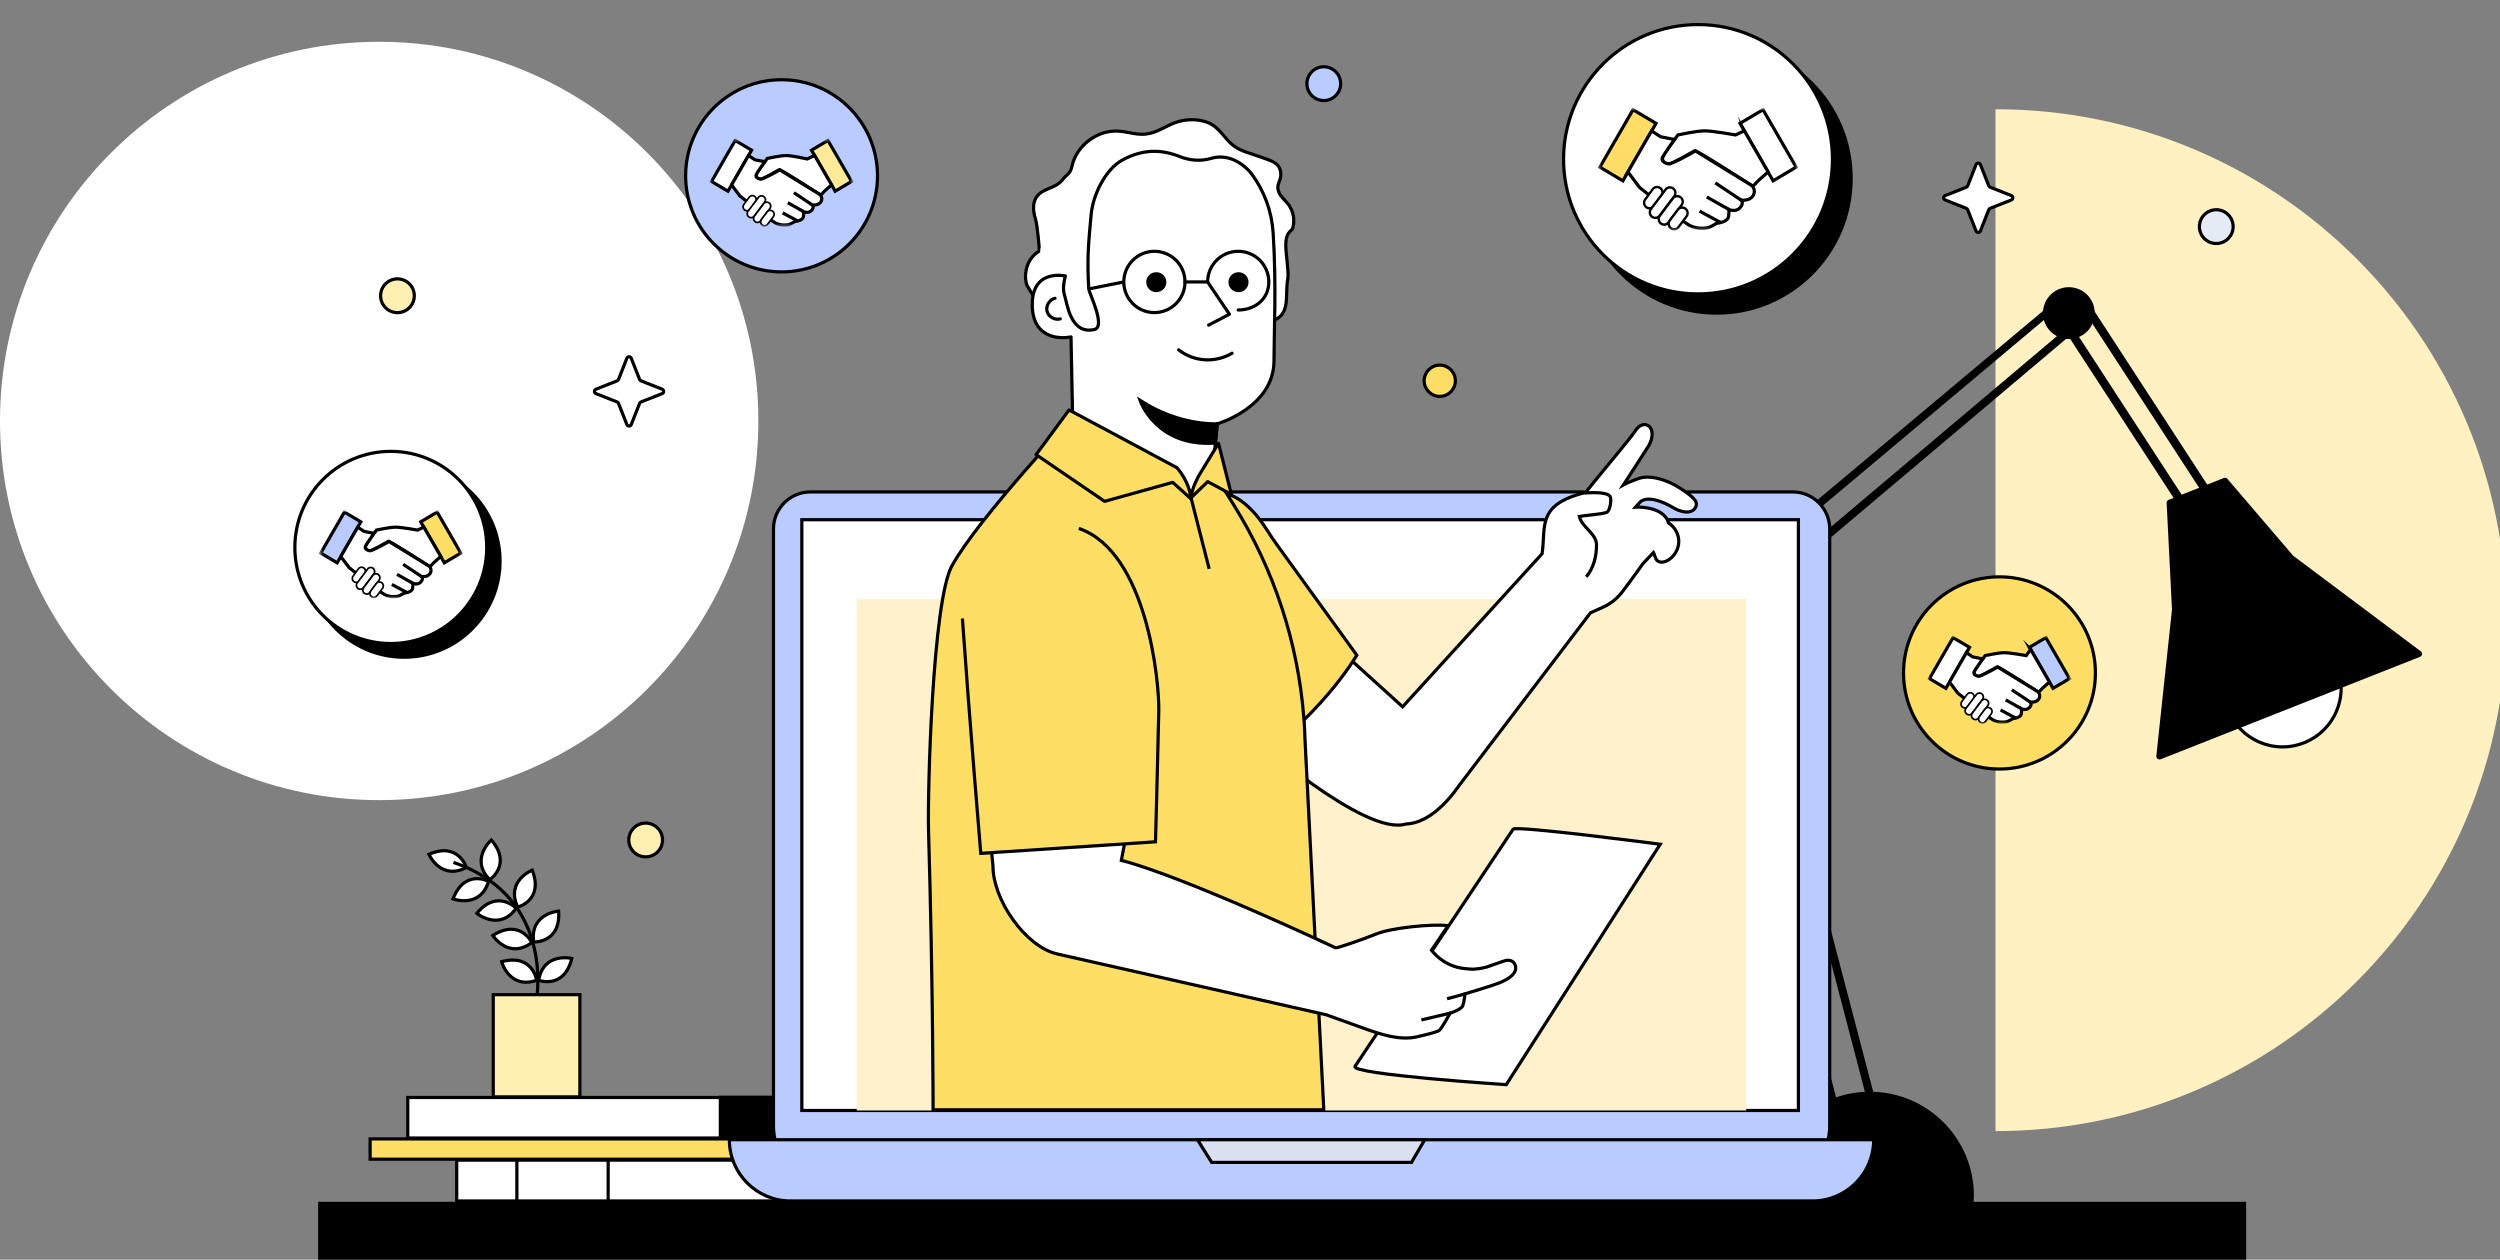 <svg width="778" height="392" viewBox="0 0 778 392" fill="none" xmlns="http://www.w3.org/2000/svg">
<rect x="0" y="0" width="778" height="392" fill="#808080" stroke="none"/>
<g clip-path="url(#clip0_10101_24305)">
<path d="M118 249C183.17 249 236 196.17 236 131C236 65.83 183.17 13 118 13C52.83 13 0 65.83 0 131C0 196.17 52.83 249 118 249Z" fill="white"/>
<path d="M621 34C708.812 34 780 105.188 780 193C780 280.812 708.812 352 621 352V34Z" fill="#FFF1C1"/>
<path d="M699 374H99V392H699V374Z" fill="black"/>
<path d="M612.338 57.84L614.939 51.241C615.188 50.614 616.07 50.614 616.311 51.241L618.912 57.84C618.988 58.029 619.138 58.18 619.327 58.256L625.916 60.861C626.542 61.11 626.542 61.993 625.916 62.235L619.327 64.84C619.138 64.916 618.988 65.067 618.912 65.255L616.311 71.855C616.063 72.482 615.18 72.482 614.939 71.855L612.338 65.255C612.263 65.067 612.112 64.916 611.924 64.84L605.335 62.235C604.709 61.986 604.709 61.102 605.335 60.861L611.924 58.256C612.112 58.18 612.263 58.029 612.338 57.84Z" fill="white" stroke="black" stroke-miterlimit="10"/>
<path d="M192.477 118.097L195.078 111.497C195.327 110.871 196.209 110.871 196.45 111.497L199.051 118.097C199.126 118.286 199.277 118.437 199.466 118.512L206.055 121.117C206.68 121.366 206.68 122.25 206.055 122.492L199.466 125.097C199.277 125.172 199.126 125.323 199.051 125.512L196.45 132.111C196.201 132.738 195.319 132.738 195.078 132.111L192.477 125.512C192.402 125.323 192.251 125.172 192.062 125.097L185.473 122.492C184.847 122.242 184.847 121.359 185.473 121.117L192.062 118.512C192.251 118.437 192.402 118.286 192.477 118.097Z" fill="white" stroke="black" stroke-miterlimit="10"/>
<path d="M689.704 75.781C692.602 75.781 694.951 73.428 694.951 70.526C694.951 67.624 692.602 65.27 689.704 65.27C686.806 65.27 684.457 67.624 684.457 70.526C684.457 73.428 686.806 75.781 689.704 75.781Z" fill="#E4EBF5" stroke="black" stroke-miterlimit="10"/>
<path d="M411.96 31.291C414.858 31.291 417.207 28.938 417.207 26.036C417.207 23.133 414.858 20.78 411.96 20.78C409.062 20.78 406.713 23.133 406.713 26.036C406.713 28.938 409.062 31.291 411.96 31.291Z" fill="#BACCFF" stroke="black" stroke-miterlimit="10"/>
<path d="M123.685 97.294C126.583 97.294 128.932 94.941 128.932 92.038C128.932 89.136 126.583 86.783 123.685 86.783C120.787 86.783 118.438 89.136 118.438 92.038C118.438 94.941 120.787 97.294 123.685 97.294Z" fill="#FFEFB0" stroke="black" stroke-miterlimit="10"/>
<path d="M200.929 266.654C203.827 266.654 206.176 264.301 206.176 261.399C206.176 258.496 203.827 256.143 200.929 256.143C198.031 256.143 195.682 258.496 195.682 261.399C195.682 264.301 198.031 266.654 200.929 266.654Z" fill="#FFEFB0" stroke="black" stroke-miterlimit="10"/>
<path d="M710.322 232.433C720.399 232.433 728.567 224.252 728.567 214.16C728.567 204.068 720.399 195.887 710.322 195.887C700.246 195.887 692.078 204.068 692.078 214.16C692.078 224.252 700.246 232.433 710.322 232.433Z" fill="white" stroke="black" stroke-miterlimit="10"/>
<path d="M675.258 156.471L676.925 189.725L672.047 235.348L752.729 203.475L712.953 173.679L692.417 149.69L675.258 156.471Z" fill="black" stroke="black" stroke-width="2" stroke-linecap="round" stroke-linejoin="round"/>
<path d="M550.61 373.742C550.588 373.221 550.527 372.7 550.527 372.171C550.527 354.819 564.572 340.744 581.905 340.744C599.229 340.744 613.282 354.812 613.282 372.171C613.282 372.7 613.229 373.221 613.199 373.742H550.61Z" fill="black" stroke="black" stroke-width="2" stroke-miterlimit="10"/>
<path d="M581.91 341.99C581.36 341.99 580.855 341.62 580.704 341.061L539.134 182.363C538.961 181.698 539.36 181.011 540.024 180.838C540.687 180.664 541.373 181.064 541.547 181.729L583.117 340.427C583.29 341.091 582.89 341.771 582.227 341.952C582.121 341.982 582.016 341.99 581.91 341.99Z" fill="black"/>
<path d="M570.926 345.924C570.376 345.924 569.871 345.554 569.72 344.995L528.15 186.297C527.976 185.632 528.376 184.945 529.039 184.772C529.703 184.59 530.389 184.998 530.562 185.663L572.132 344.361C572.306 345.025 571.906 345.705 571.243 345.886C571.137 345.916 571.032 345.924 570.926 345.924Z" fill="black"/>
<path d="M526.221 183.624C526.221 187.966 529.734 191.477 534.061 191.477C538.396 191.477 541.902 187.958 541.902 183.624C541.902 179.282 538.389 175.771 534.061 175.771C529.726 175.771 526.221 179.29 526.221 183.624Z" fill="black" stroke="black" stroke-width="2" stroke-miterlimit="10"/>
<path d="M534.771 184.651L533.354 182.597L641.417 92.039L641.545 94.983L534.771 184.651Z" fill="black"/>
<path d="M542.618 190.148L541.193 188.094L647.048 98.766L648.466 100.82L542.618 190.148Z" fill="black"/>
<path d="M636.771 97.438C636.771 101.341 639.93 104.505 643.828 104.505C647.726 104.505 650.884 101.341 650.884 97.438C650.884 93.534 647.726 90.37 643.828 90.37C639.93 90.37 636.771 93.534 636.771 97.438Z" fill="black" stroke="black" stroke-width="2" stroke-miterlimit="10"/>
<path d="M688.875 171.671L640.588 97.438" stroke="black" stroke-miterlimit="10"/>
<path d="M688.881 172.494C689.032 172.494 689.19 172.449 689.333 172.358C689.71 172.109 689.823 171.595 689.574 171.218L641.28 96.984C641.031 96.599 640.526 96.494 640.141 96.743C639.764 96.992 639.651 97.505 639.9 97.883L688.195 172.116C688.353 172.358 688.617 172.486 688.881 172.486V172.494Z" fill="black" stroke="black" stroke-miterlimit="10"/>
<path d="M696.76 168.416L648.465 94.183" stroke="black" stroke-miterlimit="10"/>
<path d="M696.76 169.239C696.911 169.239 697.069 169.194 697.212 169.103C697.589 168.854 697.702 168.341 697.453 167.963L649.159 93.73C648.91 93.345 648.405 93.247 648.02 93.488C647.643 93.737 647.53 94.251 647.779 94.629L696.074 168.862C696.232 169.104 696.496 169.232 696.76 169.232V169.239Z" fill="black" stroke="black" stroke-miterlimit="10"/>
<path d="M264.634 341.537H126.896V354.155H264.634V341.537Z" fill="white" stroke="black" stroke-miterlimit="10"/>
<path d="M264.64 354.434H115.18V360.739H264.64V354.434Z" fill="#FFDE66" stroke="black" stroke-miterlimit="10"/>
<path d="M264.633 361.033H142.125V373.742H264.633V361.033Z" fill="white" stroke="black" stroke-miterlimit="10"/>
<path d="M189.258 361.033H160.852V373.742H189.258V361.033Z" fill="white" stroke="black" stroke-miterlimit="10"/>
<path d="M252.579 341.492H224.172V354.2H252.579V341.492Z" fill="black" stroke="black" stroke-miterlimit="10"/>
<path d="M252.225 153.088H557.893C564.248 153.088 569.405 158.253 569.405 164.618V350.236C569.405 361.585 560.207 370.797 548.876 370.797H261.234C249.903 370.797 240.705 361.585 240.705 350.236V164.618C240.705 158.253 245.862 153.088 252.217 153.088H252.225Z" fill="#BACCFF" stroke="black" stroke-miterlimit="10"/>
<path d="M226.969 354.691H583.087C583.087 365.202 574.568 373.742 564.067 373.742H245.99C235.495 373.742 226.969 365.209 226.969 354.691Z" fill="#BACCFF" stroke="black" stroke-miterlimit="10"/>
<path d="M559.664 161.734H249.533V345.584H559.664V161.734Z" fill="white" stroke="black" stroke-miterlimit="10"/>
<path d="M372.66 354.691L377.078 361.736H439.26L443.361 354.691H372.66Z" fill="#DBE0F1" stroke="black" stroke-miterlimit="10"/>
<path d="M543.431 186.433H266.615V345.584H543.431V186.433Z" fill="#FFF1CC"/>
<path d="M448.056 123.352C450.738 123.352 452.911 121.175 452.911 118.49C452.911 115.804 450.738 113.627 448.056 113.627C445.375 113.627 443.201 115.804 443.201 118.49C443.201 121.175 445.375 123.352 448.056 123.352Z" fill="#FFDE66" stroke="black" stroke-miterlimit="10"/>
<path d="M389.501 228.99L411.206 197.027L436.492 219.952L479.886 172.328C481.183 164.014 477.964 157.037 493.404 153.269C498.794 146.556 507.584 136.159 508.632 134.46C510.329 131.704 512.063 131.862 513.035 132.557C514.55 133.644 514.46 136.287 513.08 138.696C512.605 139.526 505.232 150.868 505.232 150.868C505.232 150.868 506.484 150.166 509.876 148.935C513.269 147.704 518.599 149.093 523.1 152.091C527.6 155.089 528.596 156.32 527.517 158.124C527.088 158.849 526.326 159.174 525.542 159.302C524.268 159.506 522.331 158.932 521.222 158.275C512.326 152.959 510.185 156.486 510.185 156.486L508.994 157.815C508.994 157.815 515.659 157.43 518.38 160.986C518.825 161.568 519.096 162.157 519.255 162.746C521.192 163.976 522.451 166.234 522.436 168.537C522.414 170.938 521.026 173.272 518.931 174.434C517.928 174.986 516.556 175.227 515.727 174.442C515.289 174.027 515.101 173.423 514.912 172.841C514.814 172.539 514.709 172.23 514.558 171.95L511.294 175.393C511.294 175.393 507.841 180.264 504.863 184.175C503.265 186.274 501.169 187.928 498.764 189L494.949 190.707L454.178 244.311C449.798 250.669 443.79 256.234 437.517 256.43C424.678 260.394 389.486 228.998 389.486 228.998L389.501 228.99Z" fill="white" stroke="black" stroke-miterlimit="10"/>
<path d="M349.281 202.086L386.765 238.882C410.061 224.746 422.236 203.898 422.236 203.898L397.44 169.609C396.249 167.963 395.118 166.272 394.033 164.55C391.545 160.616 385.061 151.955 376.957 153.314" fill="#FFDE66"/>
<path d="M349.281 202.086L386.765 238.882C410.061 224.746 422.236 203.898 422.236 203.898L397.44 169.609C396.249 167.963 395.118 166.272 394.033 164.55C391.545 160.616 385.061 151.955 376.957 153.314" stroke="black" stroke-miterlimit="10"/>
<path d="M470.878 258.054L421.694 331.842C420.035 334.333 468.745 337.55 468.745 337.55L516.655 262.728C516.655 262.728 471.685 256.838 470.878 258.046V258.054Z" fill="white" stroke="black" stroke-miterlimit="10"/>
<path d="M334.98 128.698C334.98 128.698 304.04 161.711 296.199 176.171C290.221 187.188 288.6 246.342 288.97 258.877C290.372 306.863 290.379 345.381 290.379 345.381H411.961L406.08 229.458C406.065 228.167 405.967 226.053 405.861 224.762C405.824 224.256 405.779 223.757 405.741 223.259C403.901 199.942 396.513 177.417 384.194 157.543L379.083 149.305L347.781 140.387C341.991 138.59 337.294 134.301 334.98 128.691V128.698Z" fill="#FFDE66" stroke="black" stroke-miterlimit="10"/>
<path d="M493.252 153.428C496.788 153.164 500.535 153.292 501.115 154.606C501.545 155.58 501.04 158.668 500.196 159.333C499.351 159.99 492.521 160.458 491.48 160.699C492.295 164.15 496.848 166.045 496.841 169.594C496.841 173.143 495.929 176.806 493.637 179.516" stroke="black" stroke-miterlimit="10"/>
<path d="M358.223 219.499L348.965 267.742C368.642 272.823 415.64 294.963 415.64 294.963C416.032 295.114 423.676 292.524 428.275 290.659C433.153 288.68 445.426 287.51 450.658 288.031L445.479 295.725L446.105 296.435C448.683 299.365 452.302 301.17 456.184 301.464L458.159 301.615C459.637 301.57 461.1 301.358 462.524 300.981L467.734 299.169C469.309 298.549 470.938 298.738 471.534 300.332C472.069 301.774 471.533 303.692 467.214 305.61C464.801 306.682 455.913 309.279 455.913 309.279C455.913 309.279 455.664 311.696 455.219 312.949C454.774 314.203 451.276 315.305 451.276 315.305C451.276 315.305 448.894 319.654 447.952 320.628C447.529 321.066 444.371 321.882 441.016 322.645C435.603 323.883 429.828 321.927 424.596 320.077L412.737 315.803L329.047 296.881C319.012 294.615 308.963 279.846 309.016 269.539L302.344 202.26L358.215 219.491L358.223 219.499Z" fill="white" stroke="black" stroke-miterlimit="10"/>
<path d="M451.388 315.26C448.373 315.977 445.35 316.687 442.334 317.404" stroke="black" stroke-miterlimit="10"/>
<path d="M299.494 192.474C301.733 224.248 305.216 265.559 305.216 265.559L359.587 261.973C359.587 261.973 360.454 230.41 360.613 221.16C360.771 211.91 356.903 171.754 335.734 164.445" fill="#FFDE66"/>
<path d="M299.494 192.474C301.733 224.248 305.216 265.559 305.216 265.559L359.587 261.973C359.587 261.973 360.454 230.41 360.613 221.16C360.771 211.91 356.903 171.754 335.734 164.445" stroke="black" stroke-miterlimit="10"/>
<path d="M456.147 309.242L450.342 310.812" stroke="black" stroke-miterlimit="10"/>
<path d="M394.009 100.345C402.265 98.948 399.686 92.65 400.757 86.806C401.156 84.646 400.108 79.051 400.131 76.091C400.161 72.097 402.031 71.855 402.25 71.168C403.064 68.578 402.513 65.603 400.84 63.473C399.912 62.295 398.646 61.336 398.05 59.962C396.769 56.995 399.076 56.541 398.503 53.363C397.975 50.41 395.133 49.934 392.336 48.87C389.539 47.805 386.486 47.239 384.066 45.472C381.849 43.848 380.402 41.364 378.306 39.59C375.373 37.105 370.495 36.758 366.794 37.808C362.994 38.887 360.491 41.289 356.563 41.727C353.706 42.051 350.886 40.979 348.014 40.805C341.531 40.405 335.115 45.2 333.645 51.535C332.996 54.329 332.356 53.8 330.561 56.036C328.224 58.943 324.183 58.429 322.344 61.676C321.251 63.609 321.598 66.033 322.246 68.162C322.894 70.292 323.49 78.084 323.475 78.092C318.318 81.165 318.868 87.433 319.637 88.837C322.035 93.201 325.088 96.803 328.172 98.193C332.107 99.96 337.935 104.777 341.915 103.116L394.002 100.36L394.009 100.345Z" fill="white" stroke="black" stroke-miterlimit="10"/>
<path d="M396.204 72.489C395.774 65.656 393.377 59.388 389.585 54.216C386.712 50.538 381.925 47.79 376.934 49.285C373.745 50.244 370.285 49.972 367.194 48.741C362.723 46.959 356.579 45.759 349.183 49.859C344.079 52.721 340.152 60.43 339.556 66.834C338.704 76.068 338.267 80.606 338.825 89.909C338.908 91.246 344.268 101.719 340.544 102.549C333.125 104.203 332.13 94.5 331.286 91.888C330.66 89.947 331.06 87.848 331.527 85.847C327.916 85.311 321.101 85.575 321.236 95.044C321.395 105.804 330.509 105.434 333.299 104.845L333.774 128.698C333.774 128.698 369.84 151.759 370.647 154.93L377.801 142.494L378.796 131.9C378.796 131.9 396.468 126.811 396.468 112.252C396.468 103.282 397.259 89.222 396.204 72.489Z" fill="white" stroke="black" stroke-linejoin="round"/>
<path d="M382.294 87.991C382.392 89.705 383.87 91.012 385.596 90.913C387.323 90.815 388.642 89.35 388.544 87.636C388.446 85.922 386.968 84.616 385.242 84.714C383.516 84.812 382.196 86.277 382.294 87.991Z" fill="black"/>
<path d="M356.714 87.991C356.812 89.705 358.29 91.012 360.016 90.913C361.743 90.815 363.062 89.35 362.964 87.636C362.866 85.922 361.388 84.616 359.662 84.714C357.935 84.812 356.616 86.277 356.714 87.991Z" fill="black"/>
<path d="M366.801 108.87C369.032 110.667 371.927 111.777 374.905 111.966C377.883 112.154 380.929 111.422 383.424 109.919" stroke="black" stroke-linecap="round" stroke-linejoin="round"/>
<path d="M375.803 87.742L382.603 97.792L376.127 101.168" stroke="black" stroke-linecap="round" stroke-linejoin="round"/>
<path d="M368.77 87.742C368.77 82.471 364.503 78.205 359.248 78.205C353.986 78.205 349.727 82.479 349.727 87.742C349.727 93.013 353.994 97.279 359.248 97.279C364.51 97.279 368.77 93.005 368.77 87.742Z" stroke="black" stroke-miterlimit="10"/>
<path d="M385.333 96.471C390.595 96.471 394.854 93.013 394.854 87.742C394.854 82.471 390.587 78.205 385.333 78.205C380.07 78.205 375.811 82.479 375.811 87.742H368.77" stroke="black" stroke-linecap="round" stroke-linejoin="round"/>
<path d="M338.824 89.909L349.718 87.742" stroke="black" stroke-miterlimit="10"/>
<path d="M328.307 92.831C326.588 93.224 325.404 95.172 325.841 96.879C326.279 98.585 328.261 99.718 329.95 99.234" stroke="black" stroke-linecap="round" stroke-linejoin="round"/>
<path d="M378.819 131.892C378.819 131.892 367.088 132.64 354.77 124.591C354.77 124.591 359.708 139.224 378.231 137.88L378.819 131.892Z" fill="black" stroke="black" stroke-miterlimit="10"/>
<path d="M370.647 155.24L364.955 150.113L343.756 156.018L322.436 141.475L332.696 127.588L366.26 145.552C366.26 145.552 370.127 149.72 370.647 155.24Z" fill="#FFDE66" stroke="black" stroke-linejoin="round"/>
<path d="M370.646 154.93L375.833 149.879L383.191 153.851L379.196 137.963L373.127 147.923C373.127 147.923 370.805 152.008 370.654 154.93H370.646Z" fill="#FFDE66" stroke="black" stroke-linejoin="round"/>
<path d="M370.646 154.93L376.293 177.032" stroke="black" stroke-linejoin="round"/>
<path d="M534.228 97.437C557.336 97.437 576.069 78.675 576.069 55.53C576.069 32.385 557.336 13.622 534.228 13.622C511.12 13.622 492.387 32.385 492.387 55.53C492.387 78.675 511.12 97.437 534.228 97.437Z" fill="black" stroke="black" stroke-miterlimit="10"/>
<path d="M528.421 91.465C551.53 91.465 570.263 72.702 570.263 49.557C570.263 26.412 551.53 7.649 528.421 7.649C505.313 7.649 486.58 26.412 486.58 49.557C486.58 72.702 505.313 91.465 528.421 91.465Z" fill="white" stroke="black" stroke-miterlimit="10"/>
<mask id="mask0_10101_24305" style="mask-type:luminance" maskUnits="userSpaceOnUse" x="497" y="33" width="63" height="39">
<path d="M559.468 33.624H497.369V71.719H559.468V33.624Z" fill="white"/>
</mask>
<g mask="url(#mask0_10101_24305)">
<path d="M508.194 34.145L497.881 52.018L505.043 56.269L515.356 38.396L508.194 34.145Z" fill="#FFDD66" stroke="black" stroke-miterlimit="10"/>
<path d="M548.648 34.138L541.486 38.389L551.8 56.262L558.962 52.011L548.648 34.138Z" stroke="black" stroke-miterlimit="10"/>
<path d="M542.836 40.722L540.092 41.991C540.092 41.991 533.013 40.722 530.487 40.722C527.962 40.722 522.187 41.991 522.187 41.991C522.187 41.991 517.709 47.76 517.43 48.892C517.151 50.032 517.988 51.822 520.596 50.591C523.212 49.368 526.839 47.186 527.404 46.906C527.962 46.619 544.842 57.591 545.211 57.772C545.581 57.961 546.146 57.395 546.606 56.821C547.066 56.247 550.225 53.513 550.225 53.513L542.829 40.7L542.836 40.722Z" fill="white" stroke="black" stroke-miterlimit="10"/>
<path d="M506.611 53.529L510.245 58.339C510.245 58.339 523.619 69.114 525.994 70.246C528.376 71.387 530.939 71.001 531.678 70.813C532.417 70.624 534.196 69.491 534.196 69.491C534.196 69.491 537.649 69.204 537.92 67.415C538.199 65.618 537.92 65.15 537.92 65.15C537.92 65.15 540.084 66.176 541.471 64.674C542.858 63.179 541.84 62.28 541.84 62.28C541.84 62.28 544.524 62.635 545.565 60.898C546.613 59.162 545.195 57.78 545.195 57.78L527.622 46.967C527.622 46.967 520.271 51.256 519.171 51.007C518.07 50.757 516.773 50.085 517.407 48.9C518.032 47.714 521.086 43.403 521.086 43.403L516.751 42.557L513.984 40.722L506.596 53.536L506.611 53.529Z" fill="white" stroke="black" stroke-miterlimit="10"/>
<path d="M533.805 56.926L541.856 62.288" stroke="black" stroke-miterlimit="10"/>
<path d="M531.135 61.298L537.942 65.149" stroke="black" stroke-miterlimit="10"/>
<path d="M528.896 65.716L535.501 69.272" stroke="black" stroke-miterlimit="10"/>
<path d="M513.343 64.825C512.981 64.825 512.626 64.704 512.332 64.485C511.586 63.919 511.42 62.839 511.986 62.076L514.315 58.89C514.632 58.452 515.144 58.195 515.68 58.195C516.042 58.195 516.403 58.316 516.69 58.535C517.436 59.101 517.602 60.181 517.037 60.944L514.707 64.13C514.391 64.568 513.878 64.832 513.343 64.832V64.825Z" fill="white"/>
<path d="M515.681 58.572C515.953 58.572 516.231 58.656 516.465 58.837C517.053 59.282 517.181 60.12 516.737 60.717L514.407 63.903C514.151 64.258 513.744 64.447 513.336 64.447C513.065 64.447 512.786 64.364 512.545 64.183C511.957 63.737 511.829 62.899 512.273 62.303L514.603 59.116C514.859 58.761 515.266 58.572 515.674 58.572H515.681ZM515.681 57.817C515.025 57.817 514.407 58.135 514.015 58.671L511.685 61.857C510.999 62.786 511.195 64.107 512.115 64.794C512.477 65.066 512.899 65.21 513.344 65.21C514 65.21 514.618 64.893 515.01 64.356L517.34 61.17C517.664 60.717 517.807 60.166 517.724 59.614C517.641 59.056 517.355 58.565 516.91 58.24C516.556 57.968 516.126 57.825 515.681 57.825V57.817Z" fill="black"/>
<path d="M515.138 67.808C514.768 67.808 514.414 67.687 514.105 67.453C513.743 67.173 513.509 66.765 513.449 66.312C513.389 65.852 513.509 65.399 513.781 65.044L518.334 58.995C518.658 58.565 519.148 58.316 519.684 58.316C520.053 58.316 520.415 58.437 520.716 58.671C521.455 59.252 521.606 60.332 521.033 61.087L516.479 67.135C516.155 67.566 515.665 67.815 515.13 67.815L515.138 67.808Z" fill="white"/>
<path d="M519.684 58.686C519.963 58.686 520.249 58.776 520.483 58.965C521.071 59.418 521.184 60.256 520.732 60.853L516.178 66.901C515.922 67.249 515.515 67.43 515.123 67.43C514.844 67.43 514.557 67.339 514.324 67.15C513.736 66.697 513.623 65.859 514.075 65.263L518.629 59.214C518.885 58.867 519.292 58.686 519.684 58.686ZM519.684 57.931C519.028 57.931 518.433 58.233 518.033 58.761L513.479 64.81C512.786 65.731 512.959 67.052 513.871 67.754C514.233 68.034 514.663 68.185 515.123 68.185C515.779 68.185 516.374 67.883 516.774 67.354L521.328 61.306C521.659 60.86 521.81 60.302 521.735 59.758C521.659 59.207 521.38 58.708 520.943 58.369C520.581 58.089 520.151 57.938 519.692 57.938L519.684 57.931Z" fill="black"/>
<path d="M517.897 69.899C517.528 69.899 517.174 69.778 516.865 69.544C516.503 69.265 516.269 68.857 516.209 68.404C516.148 67.943 516.269 67.49 516.54 67.135L520.611 61.721C520.936 61.291 521.426 61.042 521.961 61.042C522.33 61.042 522.685 61.163 522.994 61.397C523.356 61.676 523.589 62.084 523.65 62.537C523.71 62.997 523.589 63.45 523.318 63.805L519.247 69.219C518.923 69.65 518.433 69.899 517.897 69.899Z" fill="white"/>
<path d="M521.975 61.412C522.254 61.412 522.54 61.502 522.774 61.691C523.362 62.144 523.475 62.982 523.023 63.579L518.952 68.993C518.695 69.34 518.288 69.529 517.896 69.529C517.617 69.529 517.331 69.438 517.097 69.249C516.509 68.796 516.396 67.958 516.848 67.362L520.919 61.948C521.176 61.6 521.583 61.419 521.975 61.419V61.412ZM521.975 60.664C521.319 60.664 520.723 60.966 520.324 61.495L516.253 66.909C515.559 67.83 515.733 69.151 516.645 69.854C517.007 70.133 517.436 70.284 517.896 70.284C518.552 70.284 519.148 69.982 519.547 69.453L523.618 64.039C523.95 63.594 524.101 63.035 524.026 62.491C523.95 61.94 523.671 61.442 523.234 61.102C522.872 60.823 522.442 60.672 521.982 60.672L521.975 60.664Z" fill="black"/>
<path d="M521.003 71.349C520.633 71.349 520.279 71.228 519.97 70.994C519.608 70.714 519.374 70.307 519.314 69.846C519.254 69.385 519.374 68.932 519.646 68.578L522.126 65.27C522.45 64.84 522.94 64.591 523.476 64.591C523.845 64.591 524.199 64.711 524.508 64.945C524.87 65.225 525.104 65.633 525.164 66.093C525.225 66.554 525.104 67.007 524.833 67.362L522.352 70.669C522.028 71.1 521.538 71.349 521.003 71.349Z" fill="white"/>
<path d="M523.491 64.976C523.77 64.976 524.056 65.066 524.29 65.255C524.878 65.708 524.991 66.546 524.539 67.143L522.051 70.45C521.795 70.798 521.387 70.979 520.995 70.979C520.717 70.979 520.43 70.888 520.196 70.699C519.608 70.246 519.495 69.408 519.948 68.812L522.435 65.504C522.692 65.157 523.099 64.976 523.491 64.976ZM523.491 64.221C522.835 64.221 522.239 64.523 521.84 65.051L519.352 68.359C519.02 68.804 518.869 69.363 518.945 69.907C519.02 70.458 519.299 70.956 519.736 71.296C520.098 71.575 520.528 71.726 520.988 71.726C521.644 71.726 522.239 71.424 522.639 70.896L525.127 67.588C525.459 67.143 525.609 66.584 525.534 66.04C525.459 65.489 525.18 64.991 524.742 64.651C524.38 64.372 523.951 64.221 523.491 64.221Z" fill="black"/>
</g>
<path d="M243.224 84.616C259.712 84.616 273.078 71.228 273.078 54.714C273.078 38.2 259.712 24.812 243.224 24.812C226.735 24.812 213.369 38.2 213.369 54.714C213.369 71.228 226.735 84.616 243.224 84.616Z" fill="#BACCFF" stroke="black" stroke-miterlimit="10"/>
<mask id="mask1_10101_24305" style="mask-type:luminance" maskUnits="userSpaceOnUse" x="221" y="43" width="45" height="28">
<path d="M265.381 43.343H221.066V70.526H265.381V43.343Z" fill="white"/>
</mask>
<g mask="url(#mask1_10101_24305)">
<path d="M228.786 43.712L221.428 56.466L226.539 59.501L233.897 46.748L228.786 43.712Z" fill="white" stroke="black" stroke-miterlimit="10"/>
<path d="M257.652 43.705L252.541 46.741L259.899 59.494L265.01 56.459L257.652 43.705Z" fill="#FFEA97" stroke="black" stroke-miterlimit="10"/>
<path d="M252.753 48.749L251.192 49.474C251.192 49.474 246.496 48.402 244.694 48.402C242.892 48.402 238.768 49.308 238.768 49.308C238.768 49.308 235.572 53.423 235.376 54.231C235.172 55.039 235.775 56.323 237.637 55.447C239.499 54.571 242.093 53.016 242.492 52.812C242.892 52.608 254.939 60.431 255.203 60.566C255.467 60.702 255.874 60.295 256.198 59.887C256.53 59.479 258.777 57.531 258.777 57.531L253.499 48.387L252.753 48.742V48.749Z" fill="white" stroke="black" stroke-miterlimit="10"/>
<path d="M227.662 57.546L230.256 60.982C230.256 60.982 239.8 68.669 241.496 69.477C243.2 70.284 245.024 70.013 245.552 69.877C246.08 69.741 247.346 68.933 247.346 68.933C247.346 68.933 249.812 68.729 250.008 67.453C250.211 66.169 250.008 65.837 250.008 65.837C250.008 65.837 251.546 66.57 252.541 65.497C253.528 64.425 252.805 63.791 252.805 63.791C252.805 63.791 254.719 64.04 255.466 62.801C256.212 61.563 255.202 60.582 255.202 60.582L242.665 52.864C242.665 52.864 237.418 55.923 236.633 55.749C235.849 55.575 234.922 55.092 235.374 54.246C235.819 53.401 238.006 50.327 238.006 50.327L234.915 49.723L232.939 48.409L227.67 57.554L227.662 57.546Z" fill="white" stroke="black" stroke-miterlimit="10"/>
<path d="M247.061 59.97L252.805 63.791" stroke="black" stroke-miterlimit="10"/>
<path d="M245.16 63.088L250.015 65.837" stroke="black" stroke-miterlimit="10"/>
<path d="M243.562 66.245L248.274 68.782" stroke="black" stroke-miterlimit="10"/>
<path d="M232.466 65.61C232.209 65.61 231.961 65.527 231.742 65.369C231.207 64.969 231.094 64.191 231.493 63.647L233.159 61.374C233.385 61.065 233.755 60.883 234.132 60.883C234.388 60.883 234.644 60.967 234.856 61.125C235.391 61.525 235.504 62.303 235.104 62.847L233.438 65.12C233.212 65.429 232.843 65.618 232.466 65.618V65.61Z" fill="white"/>
<path d="M234.132 61.14C234.328 61.14 234.524 61.2 234.69 61.329C235.112 61.646 235.195 62.25 234.886 62.673L233.22 64.946C233.031 65.195 232.745 65.331 232.458 65.331C232.262 65.331 232.066 65.27 231.893 65.142C231.471 64.825 231.388 64.221 231.697 63.798L233.363 61.525C233.551 61.276 233.838 61.14 234.124 61.14H234.132ZM234.132 60.604C233.664 60.604 233.22 60.831 232.948 61.208L231.282 63.481C230.792 64.138 230.935 65.089 231.591 65.573C231.847 65.769 232.149 65.867 232.473 65.867C232.941 65.867 233.385 65.641 233.657 65.263L235.323 62.99C235.557 62.665 235.655 62.273 235.602 61.88C235.542 61.48 235.338 61.133 235.021 60.898C234.765 60.702 234.463 60.604 234.139 60.604H234.132Z" fill="black"/>
<path d="M233.739 67.732C233.475 67.732 233.219 67.649 233 67.483C232.744 67.287 232.578 66.992 232.533 66.675C232.488 66.35 232.578 66.026 232.774 65.769L236.023 61.45C236.257 61.14 236.604 60.967 236.988 60.967C237.252 60.967 237.509 61.05 237.727 61.216C238.255 61.631 238.361 62.401 237.953 62.937L234.704 67.257C234.47 67.566 234.124 67.74 233.739 67.74V67.732Z" fill="white"/>
<path d="M236.988 61.223C237.191 61.223 237.387 61.291 237.561 61.42C237.983 61.744 238.058 62.341 237.742 62.771L234.492 67.09C234.304 67.34 234.017 67.468 233.738 67.468C233.535 67.468 233.339 67.4 233.165 67.272C232.743 66.947 232.668 66.35 232.984 65.92L236.234 61.601C236.422 61.352 236.709 61.223 236.988 61.223ZM236.988 60.687C236.52 60.687 236.09 60.899 235.812 61.276L232.562 65.595C232.072 66.252 232.193 67.196 232.841 67.695C233.097 67.891 233.407 68.004 233.738 68.004C234.206 68.004 234.635 67.793 234.914 67.415L238.164 63.096C238.405 62.779 238.51 62.379 238.458 61.986C238.405 61.593 238.201 61.239 237.892 60.989C237.636 60.793 237.327 60.68 236.995 60.68L236.988 60.687Z" fill="black"/>
<path d="M235.714 69.227C235.45 69.227 235.194 69.144 234.975 68.978C234.719 68.782 234.553 68.487 234.508 68.17C234.462 67.846 234.553 67.521 234.749 67.264L237.651 63.406C237.885 63.096 238.232 62.922 238.616 62.922C238.88 62.922 239.136 63.005 239.355 63.172C239.611 63.368 239.777 63.662 239.823 63.98C239.868 64.304 239.777 64.629 239.581 64.886L236.679 68.744C236.445 69.054 236.098 69.227 235.714 69.227Z" fill="white"/>
<path d="M238.623 63.171C238.827 63.171 239.023 63.239 239.196 63.368C239.618 63.692 239.694 64.289 239.377 64.719L236.475 68.578C236.286 68.827 236 68.963 235.721 68.963C235.517 68.963 235.321 68.895 235.148 68.767C234.726 68.442 234.65 67.845 234.967 67.415L237.869 63.556C238.058 63.307 238.344 63.179 238.623 63.179V63.171ZM238.623 62.643C238.156 62.643 237.726 62.854 237.447 63.232L234.545 67.09C234.055 67.747 234.175 68.691 234.824 69.189C235.08 69.386 235.389 69.499 235.721 69.499C236.188 69.499 236.618 69.288 236.897 68.91L239.799 65.052C240.041 64.734 240.146 64.334 240.093 63.942C240.041 63.549 239.837 63.194 239.528 62.945C239.272 62.748 238.963 62.635 238.631 62.635L238.623 62.643Z" fill="black"/>
<path d="M237.923 70.262C237.659 70.262 237.403 70.179 237.184 70.013C236.928 69.816 236.762 69.522 236.717 69.197C236.671 68.873 236.762 68.548 236.958 68.291L238.729 65.935C238.963 65.626 239.31 65.452 239.694 65.452C239.958 65.452 240.215 65.535 240.433 65.701C240.69 65.897 240.855 66.192 240.901 66.517C240.946 66.841 240.855 67.166 240.659 67.423L238.888 69.779C238.654 70.088 238.307 70.262 237.923 70.262Z" fill="white"/>
<path d="M239.702 65.716C239.906 65.716 240.102 65.784 240.275 65.912C240.697 66.237 240.773 66.834 240.456 67.264L238.685 69.62C238.496 69.869 238.21 69.997 237.931 69.997C237.727 69.997 237.531 69.93 237.358 69.801C236.936 69.476 236.86 68.88 237.177 68.45L238.948 66.094C239.137 65.844 239.423 65.716 239.702 65.716ZM239.702 65.18C239.235 65.18 238.805 65.391 238.526 65.769L236.755 68.125C236.513 68.442 236.408 68.842 236.461 69.235C236.513 69.627 236.717 69.982 237.026 70.231C237.282 70.428 237.591 70.541 237.923 70.541C238.391 70.541 238.82 70.33 239.099 69.952L240.871 67.596C241.112 67.279 241.218 66.879 241.165 66.486C241.112 66.094 240.909 65.739 240.599 65.49C240.343 65.293 240.034 65.18 239.702 65.18Z" fill="black"/>
</g>
<path d="M622.237 239.32C638.725 239.32 652.092 225.932 652.092 209.418C652.092 192.904 638.725 179.516 622.237 179.516C605.749 179.516 592.383 192.904 592.383 209.418C592.383 225.932 605.749 239.32 622.237 239.32Z" fill="#FFDE66" stroke="black" stroke-miterlimit="10"/>
<mask id="mask2_10101_24305" style="mask-type:luminance" maskUnits="userSpaceOnUse" x="600" y="198" width="45" height="28">
<path d="M600.08 198.054H607.8H644.394V225.237H600.08V198.054Z" fill="white"/>
</mask>
<g mask="url(#mask2_10101_24305)">
<path d="M607.799 198.424L600.441 211.177L605.553 214.213L612.911 201.459L607.799 198.424Z" fill="white" stroke="black" stroke-miterlimit="10"/>
<path d="M636.666 198.416L631.555 201.452L638.913 214.205L644.024 211.17L636.666 198.416Z" fill="#BACCFF" stroke="black" stroke-miterlimit="10"/>
<path d="M631.932 202.093L630.56 204.019C630.56 204.019 625.509 203.113 623.707 203.113C621.906 203.113 617.782 204.019 617.782 204.019C617.782 204.019 614.585 208.134 614.389 208.942C614.186 209.75 614.789 211.034 616.651 210.158C618.513 209.282 621.106 207.726 621.506 207.523C621.906 207.319 633.953 215.142 634.217 215.277C634.481 215.413 634.888 215.006 635.212 214.598C635.544 214.19 637.79 212.242 637.79 212.242L632.513 203.098L631.925 202.086L631.932 202.093Z" fill="white" stroke="black" stroke-miterlimit="10"/>
<path d="M606.676 212.257L609.269 215.693C609.269 215.693 618.814 223.38 620.51 224.188C622.214 224.996 624.038 224.724 624.566 224.588C625.094 224.452 626.36 223.644 626.36 223.644C626.36 223.644 628.825 223.44 629.021 222.164C629.225 220.88 629.021 220.548 629.021 220.548C629.021 220.548 630.559 221.281 631.554 220.208C632.542 219.136 631.818 218.502 631.818 218.502C631.818 218.502 633.733 218.751 634.48 217.513C635.226 216.274 634.216 215.293 634.216 215.293L621.678 207.576C621.678 207.576 616.431 210.634 615.647 210.46C614.863 210.286 613.936 209.803 614.388 208.957C614.833 208.112 617.019 205.039 617.019 205.039L613.928 204.434L611.953 203.121L606.683 212.265L606.676 212.257Z" fill="white" stroke="black" stroke-miterlimit="10"/>
<path d="M626.082 214.673L631.827 218.494" stroke="black" stroke-miterlimit="10"/>
<path d="M624.174 217.8L629.029 220.548" stroke="black" stroke-miterlimit="10"/>
<path d="M622.576 220.948L627.288 223.485" stroke="black" stroke-miterlimit="10"/>
<path d="M611.479 220.314C611.223 220.314 610.974 220.231 610.756 220.072C610.22 219.672 610.107 218.894 610.507 218.351L612.173 216.078C612.399 215.768 612.768 215.587 613.145 215.587C613.402 215.587 613.658 215.67 613.869 215.829C614.404 216.229 614.518 217.007 614.118 217.55L612.452 219.823C612.226 220.133 611.856 220.322 611.479 220.322V220.314Z" fill="white"/>
<path d="M613.145 215.851C613.341 215.851 613.537 215.912 613.703 216.04C614.125 216.357 614.208 216.961 613.899 217.384L612.233 219.657C612.045 219.906 611.758 220.042 611.472 220.042C611.276 220.042 611.08 219.982 610.906 219.853C610.484 219.536 610.401 218.932 610.71 218.509L612.376 216.236C612.565 215.987 612.851 215.851 613.138 215.851H613.145ZM613.145 215.315C612.678 215.315 612.233 215.542 611.962 215.919L610.296 218.192C609.806 218.849 609.949 219.8 610.605 220.284C610.861 220.48 611.163 220.578 611.487 220.578C611.954 220.578 612.399 220.352 612.67 219.974L614.337 217.701C614.57 217.377 614.668 216.984 614.616 216.591C614.555 216.191 614.352 215.844 614.035 215.61C613.779 215.413 613.477 215.315 613.153 215.315H613.145Z" fill="black"/>
<path d="M612.753 222.443C612.489 222.443 612.233 222.36 612.014 222.194C611.758 221.998 611.592 221.703 611.547 221.386C611.501 221.062 611.592 220.737 611.788 220.48L615.037 216.161C615.271 215.851 615.618 215.678 616.002 215.678C616.266 215.678 616.522 215.761 616.741 215.927C617.269 216.342 617.374 217.112 616.967 217.649L613.718 221.968C613.484 222.277 613.137 222.451 612.753 222.451V222.443Z" fill="white"/>
<path d="M616.001 215.935C616.205 215.935 616.401 216.003 616.574 216.131C616.996 216.456 617.072 217.052 616.755 217.482L613.506 221.802C613.317 222.051 613.031 222.179 612.752 222.179C612.548 222.179 612.352 222.111 612.179 221.983C611.757 221.658 611.681 221.062 611.998 220.631L615.247 216.312C615.436 216.063 615.722 215.935 616.001 215.935ZM616.001 215.398C615.534 215.398 615.104 215.61 614.825 215.987L611.576 220.307C611.086 220.963 611.207 221.907 611.855 222.406C612.111 222.602 612.42 222.715 612.752 222.715C613.219 222.715 613.649 222.504 613.928 222.126L617.177 217.807C617.419 217.49 617.524 217.09 617.471 216.697C617.419 216.305 617.215 215.95 616.906 215.7C616.65 215.504 616.341 215.391 616.009 215.391L616.001 215.398Z" fill="black"/>
<path d="M614.727 223.939C614.464 223.939 614.207 223.856 613.989 223.689C613.732 223.493 613.566 223.199 613.521 222.881C613.476 222.557 613.566 222.232 613.762 221.975L616.665 218.117C616.899 217.807 617.245 217.634 617.63 217.634C617.894 217.634 618.15 217.717 618.369 217.883C618.625 218.079 618.791 218.374 618.836 218.691C618.881 219.015 618.791 219.34 618.595 219.597L615.692 223.455C615.459 223.765 615.112 223.939 614.727 223.939Z" fill="white"/>
<path d="M617.637 217.875C617.84 217.875 618.037 217.943 618.21 218.071C618.632 218.396 618.707 218.993 618.391 219.423L615.488 223.281C615.3 223.531 615.013 223.667 614.734 223.667C614.531 223.667 614.335 223.599 614.161 223.47C613.739 223.146 613.664 222.549 613.981 222.119L616.883 218.26C617.072 218.011 617.358 217.883 617.637 217.883V217.875ZM617.637 217.346C617.17 217.346 616.74 217.558 616.461 217.935L613.558 221.794C613.068 222.451 613.189 223.395 613.837 223.893C614.094 224.089 614.403 224.203 614.734 224.203C615.202 224.203 615.632 223.991 615.91 223.614L618.813 219.755C619.054 219.438 619.16 219.038 619.107 218.645C619.054 218.253 618.851 217.898 618.542 217.648C618.285 217.452 617.976 217.339 617.644 217.339L617.637 217.346Z" fill="black"/>
<path d="M616.936 224.965C616.673 224.965 616.416 224.882 616.198 224.716C615.941 224.52 615.775 224.225 615.73 223.901C615.685 223.576 615.775 223.251 615.971 222.995L617.743 220.639C617.977 220.329 618.324 220.156 618.708 220.156C618.972 220.156 619.228 220.239 619.447 220.405C619.703 220.601 619.869 220.896 619.914 221.22C619.96 221.545 619.869 221.87 619.673 222.126L617.901 224.482C617.668 224.792 617.321 224.965 616.936 224.965Z" fill="white"/>
<path d="M618.716 220.427C618.92 220.427 619.116 220.495 619.289 220.624C619.711 220.948 619.787 221.545 619.47 221.975L617.698 224.331C617.51 224.58 617.223 224.709 616.944 224.709C616.741 224.709 616.545 224.641 616.371 224.512C615.949 224.188 615.874 223.591 616.19 223.161L617.962 220.805C618.151 220.556 618.437 220.427 618.716 220.427ZM618.716 219.891C618.249 219.891 617.819 220.103 617.54 220.48L615.768 222.836C615.527 223.153 615.421 223.553 615.474 223.946C615.527 224.339 615.731 224.694 616.04 224.943C616.296 225.139 616.605 225.252 616.937 225.252C617.404 225.252 617.834 225.041 618.113 224.663L619.885 222.307C620.126 221.99 620.231 221.59 620.179 221.197C620.126 220.805 619.922 220.45 619.613 220.201C619.357 220.004 619.048 219.891 618.716 219.891Z" fill="black"/>
</g>
<path d="M125.759 204.525C142.247 204.525 155.613 191.137 155.613 174.623C155.613 158.109 142.247 144.721 125.759 144.721C109.271 144.721 95.904 158.109 95.904 174.623C95.904 191.137 109.271 204.525 125.759 204.525Z" fill="black" stroke="black" stroke-miterlimit="10"/>
<path d="M121.612 200.266C138.1 200.266 151.467 186.879 151.467 170.365C151.467 153.85 138.1 140.463 121.612 140.463C105.124 140.463 91.758 153.85 91.758 170.365C91.758 186.879 105.124 200.266 121.612 200.266Z" fill="white" stroke="black" stroke-miterlimit="10"/>
<mask id="mask3_10101_24305" style="mask-type:luminance" maskUnits="userSpaceOnUse" x="99" y="158" width="45" height="29">
<path d="M143.769 158.993H99.455V186.176H143.769V158.993Z" fill="white"/>
</mask>
<g mask="url(#mask3_10101_24305)">
<path d="M107.174 159.363L99.816 172.116L104.928 175.152L112.286 162.398L107.174 159.363Z" fill="#BACCFF" stroke="black" stroke-miterlimit="10"/>
<path d="M136.041 159.355L130.93 162.391L138.288 175.144L143.399 172.109L136.041 159.355Z" fill="#FFDE66" stroke="black" stroke-miterlimit="10"/>
<path d="M131.051 164.445L129.935 164.958C129.935 164.958 124.884 164.052 123.082 164.052C121.281 164.052 117.157 164.958 117.157 164.958C117.157 164.958 113.96 169.073 113.764 169.881C113.561 170.689 114.164 171.973 116.026 171.097C117.888 170.221 120.481 168.666 120.881 168.462C121.281 168.258 133.328 176.081 133.592 176.217C133.856 176.352 134.263 175.945 134.587 175.537C134.919 175.129 137.165 173.181 137.165 173.181L131.888 164.037L131.044 164.437L131.051 164.445Z" fill="white" stroke="black" stroke-miterlimit="10"/>
<path d="M106.051 173.196L108.644 176.632C108.644 176.632 118.189 184.319 119.885 185.127C121.589 185.935 123.413 185.663 123.941 185.527C124.469 185.391 125.735 184.583 125.735 184.583C125.735 184.583 128.2 184.379 128.396 183.103C128.6 181.819 128.396 181.487 128.396 181.487C128.396 181.487 129.934 182.22 130.929 181.147C131.917 180.075 131.193 179.441 131.193 179.441C131.193 179.441 133.108 179.69 133.855 178.452C134.601 177.213 133.591 176.232 133.591 176.232L121.053 168.515C121.053 168.515 115.806 171.573 115.022 171.399C114.238 171.225 113.311 170.742 113.763 169.896C114.208 169.051 116.394 165.978 116.394 165.978L113.303 165.373L111.328 164.06L106.058 173.204L106.051 173.196Z" fill="white" stroke="black" stroke-miterlimit="10"/>
<path d="M125.457 175.613L131.202 179.433" stroke="black" stroke-miterlimit="10"/>
<path d="M123.549 178.739L128.404 181.487" stroke="black" stroke-miterlimit="10"/>
<path d="M121.951 181.887L126.663 184.424" stroke="black" stroke-miterlimit="10"/>
<path d="M110.854 181.253C110.598 181.253 110.349 181.17 110.131 181.011C109.595 180.611 109.482 179.833 109.882 179.29L111.548 177.017C111.774 176.707 112.143 176.526 112.52 176.526C112.777 176.526 113.033 176.609 113.244 176.768C113.779 177.168 113.893 177.946 113.493 178.489L111.827 180.762C111.601 181.072 111.231 181.261 110.854 181.261V181.253Z" fill="white"/>
<path d="M112.52 176.79C112.716 176.79 112.912 176.851 113.078 176.979C113.501 177.296 113.583 177.9 113.274 178.323L111.608 180.596C111.42 180.845 111.133 180.981 110.847 180.981C110.651 180.981 110.455 180.921 110.281 180.792C109.859 180.475 109.776 179.871 110.085 179.448L111.751 177.175C111.94 176.926 112.226 176.79 112.513 176.79H112.52ZM112.52 176.254C112.053 176.254 111.608 176.481 111.337 176.858L109.671 179.131C109.181 179.788 109.324 180.739 109.98 181.223C110.236 181.419 110.538 181.517 110.862 181.517C111.329 181.517 111.774 181.291 112.045 180.913L113.712 178.64C113.945 178.316 114.043 177.923 113.991 177.53C113.93 177.13 113.727 176.783 113.41 176.549C113.154 176.352 112.852 176.254 112.528 176.254H112.52Z" fill="black"/>
<path d="M112.128 183.382C111.864 183.382 111.608 183.299 111.389 183.133C111.133 182.937 110.967 182.642 110.922 182.325C110.876 182.001 110.967 181.676 111.163 181.419L114.412 177.1C114.646 176.79 114.993 176.617 115.377 176.617C115.641 176.617 115.897 176.7 116.116 176.866C116.644 177.281 116.749 178.051 116.342 178.587L113.093 182.907C112.859 183.216 112.512 183.39 112.128 183.39V183.382Z" fill="white"/>
<path d="M115.376 176.874C115.58 176.874 115.776 176.941 115.949 177.07C116.371 177.395 116.447 177.991 116.13 178.421L112.881 182.741C112.692 182.99 112.406 183.118 112.127 183.118C111.923 183.118 111.727 183.05 111.554 182.922C111.132 182.597 111.056 182.001 111.373 181.57L114.622 177.251C114.811 177.002 115.097 176.874 115.376 176.874ZM115.376 176.337C114.909 176.337 114.479 176.549 114.2 176.926L110.951 181.245C110.461 181.902 110.581 182.846 111.23 183.345C111.486 183.541 111.795 183.654 112.127 183.654C112.594 183.654 113.024 183.443 113.303 183.065L116.552 178.746C116.794 178.429 116.899 178.029 116.846 177.636C116.794 177.243 116.59 176.889 116.281 176.639C116.025 176.443 115.716 176.33 115.384 176.33L115.376 176.337Z" fill="black"/>
<path d="M114.102 184.878C113.839 184.878 113.582 184.794 113.364 184.628C113.107 184.432 112.941 184.138 112.896 183.82C112.851 183.496 112.941 183.171 113.137 182.914L116.04 179.056C116.274 178.746 116.62 178.573 117.005 178.573C117.269 178.573 117.525 178.656 117.744 178.822C118 179.018 118.166 179.312 118.211 179.63C118.256 179.954 118.166 180.279 117.97 180.536L115.067 184.394C114.834 184.704 114.487 184.878 114.102 184.878Z" fill="white"/>
<path d="M117.012 178.822C117.215 178.822 117.411 178.889 117.585 179.018C118.007 179.343 118.082 179.939 117.766 180.369L114.863 184.228C114.675 184.477 114.388 184.613 114.109 184.613C113.906 184.613 113.71 184.545 113.536 184.417C113.114 184.092 113.039 183.496 113.356 183.065L116.258 179.207C116.446 178.957 116.733 178.829 117.012 178.829V178.822ZM117.012 178.293C116.545 178.293 116.115 178.504 115.836 178.882L112.933 182.74C112.443 183.397 112.564 184.341 113.212 184.84C113.469 185.036 113.778 185.149 114.109 185.149C114.577 185.149 115.007 184.938 115.285 184.56L118.188 180.702C118.429 180.385 118.535 179.984 118.482 179.592C118.429 179.199 118.226 178.844 117.917 178.595C117.66 178.399 117.351 178.285 117.019 178.285L117.012 178.293Z" fill="black"/>
<path d="M116.319 185.912C116.055 185.912 115.799 185.829 115.58 185.663C115.324 185.467 115.158 185.172 115.113 184.847C115.068 184.523 115.158 184.198 115.354 183.941L117.126 181.585C117.36 181.276 117.706 181.102 118.091 181.102C118.355 181.102 118.611 181.185 118.83 181.351C119.086 181.548 119.252 181.842 119.297 182.167C119.342 182.491 119.252 182.816 119.056 183.073L117.284 185.429C117.051 185.738 116.704 185.912 116.319 185.912Z" fill="white"/>
<path d="M118.091 181.366C118.295 181.366 118.491 181.434 118.664 181.563C119.086 181.887 119.162 182.484 118.845 182.914L117.073 185.27C116.885 185.519 116.598 185.648 116.319 185.648C116.116 185.648 115.92 185.58 115.746 185.451C115.324 185.127 115.249 184.53 115.565 184.1L117.337 181.744C117.526 181.495 117.812 181.366 118.091 181.366ZM118.091 180.83C117.624 180.83 117.194 181.042 116.915 181.419L115.143 183.775C114.902 184.092 114.796 184.492 114.849 184.885C114.902 185.278 115.106 185.632 115.415 185.882C115.671 186.078 115.98 186.191 116.312 186.191C116.779 186.191 117.209 185.98 117.488 185.602L119.26 183.246C119.501 182.929 119.606 182.529 119.554 182.136C119.501 181.744 119.297 181.389 118.988 181.14C118.732 180.943 118.423 180.83 118.091 180.83Z" fill="black"/>
</g>
<path d="M177.935 298.263C177.935 298.263 169.159 296.171 167.629 305.074C167.629 305.074 175.567 308.026 177.935 298.263Z" fill="white" stroke="black" stroke-miterlimit="10"/>
<path d="M156.109 299.282C156.109 299.282 158.492 307.996 167.026 305.066C167.026 305.066 165.797 296.677 156.109 299.282Z" fill="white" stroke="black" stroke-miterlimit="10"/>
<path d="M173.849 283.538C173.849 283.538 164.855 284.203 166.084 293.15C166.084 293.15 174.543 293.558 173.849 283.538Z" fill="white" stroke="black" stroke-miterlimit="10"/>
<path d="M153.357 291.127C153.357 291.127 158.265 298.708 165.51 293.332C165.51 293.332 161.809 285.705 153.357 291.127Z" fill="white" stroke="black" stroke-miterlimit="10"/>
<path d="M165.623 270.792C165.623 270.792 157.255 274.152 161.13 282.307C161.13 282.307 169.31 280.133 165.623 270.792Z" fill="white" stroke="black" stroke-miterlimit="10"/>
<path d="M148.391 284.233C148.391 284.233 155.357 289.972 160.634 282.655C160.634 282.655 154.799 276.508 148.391 284.233Z" fill="white" stroke="black" stroke-miterlimit="10"/>
<path d="M152.913 261.414C152.913 261.414 146.09 267.319 152.4 273.767C152.4 273.767 159.434 269.048 152.913 261.414Z" fill="white" stroke="black" stroke-miterlimit="10"/>
<path d="M140.986 279.74C140.986 279.74 149.438 282.896 152.054 274.25C152.054 274.25 144.545 270.339 140.986 279.74Z" fill="white" stroke="black" stroke-miterlimit="10"/>
<path d="M133.479 265.861C133.479 265.861 137.112 274.13 145.126 269.969C145.126 269.969 142.676 261.852 133.479 265.861Z" fill="white" stroke="black" stroke-miterlimit="10"/>
<path d="M166.71 312.896C166.71 312.896 173.917 279.544 141.115 268.383" stroke="black" stroke-miterlimit="10"/>
<path d="M153.502 341.348H180.461V309.544H153.502V341.348Z" fill="#FFEFB0" stroke="black" stroke-miterlimit="10"/>
</g>
<defs>
<clipPath id="clip0_10101_24305">
<rect width="778" height="392" fill="white"/>
</clipPath>
</defs>
</svg>
